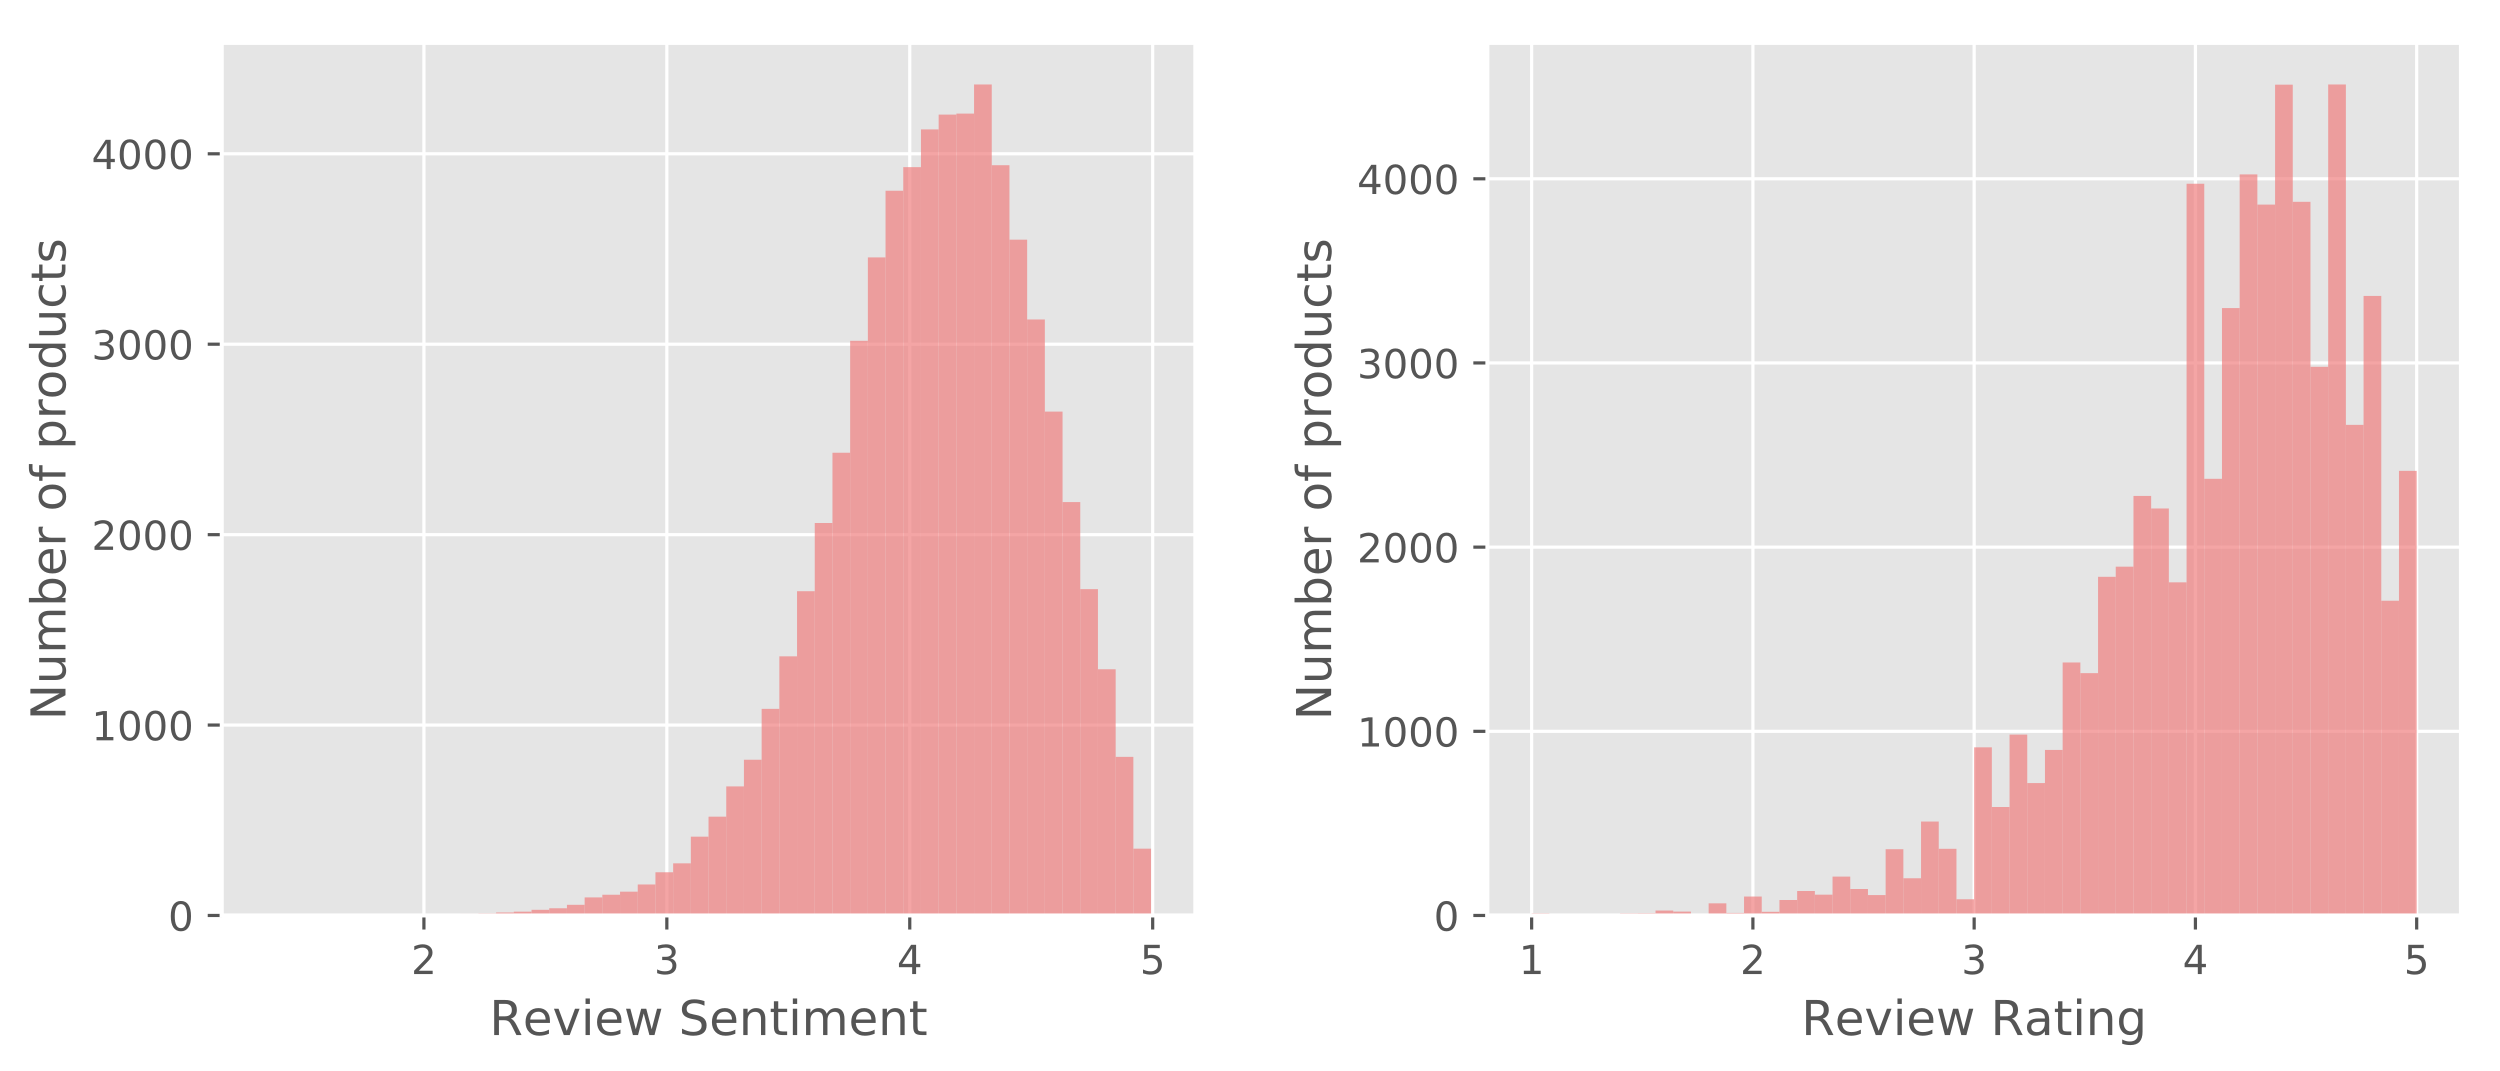 <?xml version="1.0" encoding="utf-8" standalone="no"?>
<!DOCTYPE svg PUBLIC "-//W3C//DTD SVG 1.1//EN"
  "http://www.w3.org/Graphics/SVG/1.1/DTD/svg11.dtd">
<!-- Created with matplotlib (http://matplotlib.org/) -->
<svg height="267pt" version="1.1" viewBox="0 0 623 267" width="623pt" xmlns="http://www.w3.org/2000/svg" xmlns:xlink="http://www.w3.org/1999/xlink">
 <defs>
  <style type="text/css">
*{stroke-linecap:butt;stroke-linejoin:round;}
  </style>
 </defs>
 <g id="figure_1">
  <g id="patch_1">
   <path d="M 0 267.632 
L 623.964 267.632 
L 623.964 0 
L 0 0 
z
" style="fill:#ffffff;"/>
  </g>
  <g id="axes_1">
   <g id="patch_2">
    <path d="M 55.264 228.14 
L 297.872 228.14 
L 297.872 10.7 
L 55.264 10.7 
z
" style="fill:#e5e5e5;"/>
   </g>
   <g id="matplotlib.axis_1">
    <g id="xtick_1">
     <g id="line2d_1">
      <path clip-path="url(#p825e4fc0ee)" d="M 105.64 228.14 
L 105.64 10.7 
" style="fill:none;stroke:#ffffff;stroke-linecap:square;stroke-width:0.8;"/>
     </g>
     <g id="line2d_2">
      <defs>
       <path d="M 0 0 
L 0 3.5 
" id="m55d009c63e" style="stroke:#555555;stroke-width:0.8;"/>
      </defs>
      <g>
       <use style="fill:#555555;stroke:#555555;stroke-width:0.8;" x="105.64" xlink:href="#m55d009c63e" y="228.14"/>
      </g>
     </g>
     <g id="text_1">
      <!-- 2 -->
      <defs>
       <path d="M 19.188 8.297 
L 53.609 8.297 
L 53.609 0 
L 7.328 0 
L 7.328 8.297 
Q 12.938 14.109 22.625 23.891 
Q 32.328 33.688 34.812 36.531 
Q 39.547 41.844 41.422 45.531 
Q 43.312 49.219 43.312 52.781 
Q 43.312 58.594 39.234 62.25 
Q 35.156 65.922 28.609 65.922 
Q 23.969 65.922 18.812 64.312 
Q 13.672 62.703 7.812 59.422 
L 7.812 69.391 
Q 13.766 71.781 18.938 73 
Q 24.125 74.219 28.422 74.219 
Q 39.75 74.219 46.484 68.547 
Q 53.219 62.891 53.219 53.422 
Q 53.219 48.922 51.531 44.891 
Q 49.859 40.875 45.406 35.406 
Q 44.188 33.984 37.641 27.219 
Q 31.109 20.453 19.188 8.297 
z
" id="DejaVuSans-32"/>
      </defs>
      <g style="fill:#555555;" transform="translate(102.458 242.738)scale(0.1 -0.1)">
       <use xlink:href="#DejaVuSans-32"/>
      </g>
     </g>
    </g>
    <g id="xtick_2">
     <g id="line2d_3">
      <path clip-path="url(#p825e4fc0ee)" d="M 166.175 228.14 
L 166.175 10.7 
" style="fill:none;stroke:#ffffff;stroke-linecap:square;stroke-width:0.8;"/>
     </g>
     <g id="line2d_4">
      <g>
       <use style="fill:#555555;stroke:#555555;stroke-width:0.8;" x="166.175" xlink:href="#m55d009c63e" y="228.14"/>
      </g>
     </g>
     <g id="text_2">
      <!-- 3 -->
      <defs>
       <path d="M 40.578 39.312 
Q 47.656 37.797 51.625 33 
Q 55.609 28.219 55.609 21.188 
Q 55.609 10.406 48.188 4.484 
Q 40.766 -1.422 27.094 -1.422 
Q 22.516 -1.422 17.656 -0.516 
Q 12.797 0.391 7.625 2.203 
L 7.625 11.719 
Q 11.719 9.328 16.594 8.109 
Q 21.484 6.891 26.812 6.891 
Q 36.078 6.891 40.938 10.547 
Q 45.797 14.203 45.797 21.188 
Q 45.797 27.641 41.281 31.266 
Q 36.766 34.906 28.719 34.906 
L 20.219 34.906 
L 20.219 43.016 
L 29.109 43.016 
Q 36.375 43.016 40.234 45.922 
Q 44.094 48.828 44.094 54.297 
Q 44.094 59.906 40.109 62.906 
Q 36.141 65.922 28.719 65.922 
Q 24.656 65.922 20.016 65.031 
Q 15.375 64.156 9.812 62.312 
L 9.812 71.094 
Q 15.438 72.656 20.344 73.438 
Q 25.25 74.219 29.594 74.219 
Q 40.828 74.219 47.359 69.109 
Q 53.906 64.016 53.906 55.328 
Q 53.906 49.266 50.438 45.094 
Q 46.969 40.922 40.578 39.312 
z
" id="DejaVuSans-33"/>
      </defs>
      <g style="fill:#555555;" transform="translate(162.994 242.738)scale(0.1 -0.1)">
       <use xlink:href="#DejaVuSans-33"/>
      </g>
     </g>
    </g>
    <g id="xtick_3">
     <g id="line2d_5">
      <path clip-path="url(#p825e4fc0ee)" d="M 226.711 228.14 
L 226.711 10.7 
" style="fill:none;stroke:#ffffff;stroke-linecap:square;stroke-width:0.8;"/>
     </g>
     <g id="line2d_6">
      <g>
       <use style="fill:#555555;stroke:#555555;stroke-width:0.8;" x="226.711" xlink:href="#m55d009c63e" y="228.14"/>
      </g>
     </g>
     <g id="text_3">
      <!-- 4 -->
      <defs>
       <path d="M 37.797 64.312 
L 12.891 25.391 
L 37.797 25.391 
z
M 35.203 72.906 
L 47.609 72.906 
L 47.609 25.391 
L 58.016 25.391 
L 58.016 17.188 
L 47.609 17.188 
L 47.609 0 
L 37.797 0 
L 37.797 17.188 
L 4.891 17.188 
L 4.891 26.703 
z
" id="DejaVuSans-34"/>
      </defs>
      <g style="fill:#555555;" transform="translate(223.53 242.738)scale(0.1 -0.1)">
       <use xlink:href="#DejaVuSans-34"/>
      </g>
     </g>
    </g>
    <g id="xtick_4">
     <g id="line2d_7">
      <path clip-path="url(#p825e4fc0ee)" d="M 287.247 228.14 
L 287.247 10.7 
" style="fill:none;stroke:#ffffff;stroke-linecap:square;stroke-width:0.8;"/>
     </g>
     <g id="line2d_8">
      <g>
       <use style="fill:#555555;stroke:#555555;stroke-width:0.8;" x="287.247" xlink:href="#m55d009c63e" y="228.14"/>
      </g>
     </g>
     <g id="text_4">
      <!-- 5 -->
      <defs>
       <path d="M 10.797 72.906 
L 49.516 72.906 
L 49.516 64.594 
L 19.828 64.594 
L 19.828 46.734 
Q 21.969 47.469 24.109 47.828 
Q 26.266 48.188 28.422 48.188 
Q 40.625 48.188 47.75 41.5 
Q 54.891 34.812 54.891 23.391 
Q 54.891 11.625 47.562 5.094 
Q 40.234 -1.422 26.906 -1.422 
Q 22.312 -1.422 17.547 -0.641 
Q 12.797 0.141 7.719 1.703 
L 7.719 11.625 
Q 12.109 9.234 16.797 8.062 
Q 21.484 6.891 26.703 6.891 
Q 35.156 6.891 40.078 11.328 
Q 45.016 15.766 45.016 23.391 
Q 45.016 31 40.078 35.438 
Q 35.156 39.891 26.703 39.891 
Q 22.75 39.891 18.812 39.016 
Q 14.891 38.141 10.797 36.281 
z
" id="DejaVuSans-35"/>
      </defs>
      <g style="fill:#555555;" transform="translate(284.065 242.738)scale(0.1 -0.1)">
       <use xlink:href="#DejaVuSans-35"/>
      </g>
     </g>
    </g>
    <g id="text_5">
     <!-- Review Sentiment -->
     <defs>
      <path d="M 44.391 34.188 
Q 47.562 33.109 50.562 29.594 
Q 53.562 26.078 56.594 19.922 
L 66.609 0 
L 56 0 
L 46.688 18.703 
Q 43.062 26.031 39.672 28.422 
Q 36.281 30.812 30.422 30.812 
L 19.672 30.812 
L 19.672 0 
L 9.812 0 
L 9.812 72.906 
L 32.078 72.906 
Q 44.578 72.906 50.734 67.672 
Q 56.891 62.453 56.891 51.906 
Q 56.891 45.016 53.688 40.469 
Q 50.484 35.938 44.391 34.188 
z
M 19.672 64.797 
L 19.672 38.922 
L 32.078 38.922 
Q 39.203 38.922 42.844 42.219 
Q 46.484 45.516 46.484 51.906 
Q 46.484 58.297 42.844 61.547 
Q 39.203 64.797 32.078 64.797 
z
" id="DejaVuSans-52"/>
      <path d="M 56.203 29.594 
L 56.203 25.203 
L 14.891 25.203 
Q 15.484 15.922 20.484 11.062 
Q 25.484 6.203 34.422 6.203 
Q 39.594 6.203 44.453 7.469 
Q 49.312 8.734 54.109 11.281 
L 54.109 2.781 
Q 49.266 0.734 44.188 -0.344 
Q 39.109 -1.422 33.891 -1.422 
Q 20.797 -1.422 13.156 6.188 
Q 5.516 13.812 5.516 26.812 
Q 5.516 40.234 12.766 48.109 
Q 20.016 56 32.328 56 
Q 43.359 56 49.781 48.891 
Q 56.203 41.797 56.203 29.594 
z
M 47.219 32.234 
Q 47.125 39.594 43.094 43.984 
Q 39.062 48.391 32.422 48.391 
Q 24.906 48.391 20.391 44.141 
Q 15.875 39.891 15.188 32.172 
z
" id="DejaVuSans-65"/>
      <path d="M 2.984 54.688 
L 12.5 54.688 
L 29.594 8.797 
L 46.688 54.688 
L 56.203 54.688 
L 35.688 0 
L 23.484 0 
z
" id="DejaVuSans-76"/>
      <path d="M 9.422 54.688 
L 18.406 54.688 
L 18.406 0 
L 9.422 0 
z
M 9.422 75.984 
L 18.406 75.984 
L 18.406 64.594 
L 9.422 64.594 
z
" id="DejaVuSans-69"/>
      <path d="M 4.203 54.688 
L 13.188 54.688 
L 24.422 12.016 
L 35.594 54.688 
L 46.188 54.688 
L 57.422 12.016 
L 68.609 54.688 
L 77.594 54.688 
L 63.281 0 
L 52.688 0 
L 40.922 44.828 
L 29.109 0 
L 18.5 0 
z
" id="DejaVuSans-77"/>
      <path id="DejaVuSans-20"/>
      <path d="M 53.516 70.516 
L 53.516 60.891 
Q 47.906 63.578 42.922 64.891 
Q 37.938 66.219 33.297 66.219 
Q 25.25 66.219 20.875 63.094 
Q 16.5 59.969 16.5 54.203 
Q 16.5 49.359 19.406 46.891 
Q 22.312 44.438 30.422 42.922 
L 36.375 41.703 
Q 47.406 39.594 52.656 34.297 
Q 57.906 29 57.906 20.125 
Q 57.906 9.516 50.797 4.047 
Q 43.703 -1.422 29.984 -1.422 
Q 24.812 -1.422 18.969 -0.25 
Q 13.141 0.922 6.891 3.219 
L 6.891 13.375 
Q 12.891 10.016 18.656 8.297 
Q 24.422 6.594 29.984 6.594 
Q 38.422 6.594 43.016 9.906 
Q 47.609 13.234 47.609 19.391 
Q 47.609 24.75 44.312 27.781 
Q 41.016 30.812 33.5 32.328 
L 27.484 33.5 
Q 16.453 35.688 11.516 40.375 
Q 6.594 45.062 6.594 53.422 
Q 6.594 63.094 13.406 68.656 
Q 20.219 74.219 32.172 74.219 
Q 37.312 74.219 42.625 73.281 
Q 47.953 72.359 53.516 70.516 
z
" id="DejaVuSans-53"/>
      <path d="M 54.891 33.016 
L 54.891 0 
L 45.906 0 
L 45.906 32.719 
Q 45.906 40.484 42.875 44.328 
Q 39.844 48.188 33.797 48.188 
Q 26.516 48.188 22.312 43.547 
Q 18.109 38.922 18.109 30.906 
L 18.109 0 
L 9.078 0 
L 9.078 54.688 
L 18.109 54.688 
L 18.109 46.188 
Q 21.344 51.125 25.703 53.562 
Q 30.078 56 35.797 56 
Q 45.219 56 50.047 50.172 
Q 54.891 44.344 54.891 33.016 
z
" id="DejaVuSans-6e"/>
      <path d="M 18.312 70.219 
L 18.312 54.688 
L 36.812 54.688 
L 36.812 47.703 
L 18.312 47.703 
L 18.312 18.016 
Q 18.312 11.328 20.141 9.422 
Q 21.969 7.516 27.594 7.516 
L 36.812 7.516 
L 36.812 0 
L 27.594 0 
Q 17.188 0 13.234 3.875 
Q 9.281 7.766 9.281 18.016 
L 9.281 47.703 
L 2.688 47.703 
L 2.688 54.688 
L 9.281 54.688 
L 9.281 70.219 
z
" id="DejaVuSans-74"/>
      <path d="M 52 44.188 
Q 55.375 50.25 60.062 53.125 
Q 64.75 56 71.094 56 
Q 79.641 56 84.281 50.016 
Q 88.922 44.047 88.922 33.016 
L 88.922 0 
L 79.891 0 
L 79.891 32.719 
Q 79.891 40.578 77.094 44.375 
Q 74.312 48.188 68.609 48.188 
Q 61.625 48.188 57.562 43.547 
Q 53.516 38.922 53.516 30.906 
L 53.516 0 
L 44.484 0 
L 44.484 32.719 
Q 44.484 40.625 41.703 44.406 
Q 38.922 48.188 33.109 48.188 
Q 26.219 48.188 22.156 43.531 
Q 18.109 38.875 18.109 30.906 
L 18.109 0 
L 9.078 0 
L 9.078 54.688 
L 18.109 54.688 
L 18.109 46.188 
Q 21.188 51.219 25.484 53.609 
Q 29.781 56 35.688 56 
Q 41.656 56 45.828 52.969 
Q 50 49.953 52 44.188 
z
" id="DejaVuSans-6d"/>
     </defs>
     <g style="fill:#555555;" transform="translate(121.974 257.936)scale(0.12 -0.12)">
      <use xlink:href="#DejaVuSans-52"/>
      <use x="69.42" xlink:href="#DejaVuSans-65"/>
      <use x="130.943" xlink:href="#DejaVuSans-76"/>
      <use x="190.123" xlink:href="#DejaVuSans-69"/>
      <use x="217.906" xlink:href="#DejaVuSans-65"/>
      <use x="279.43" xlink:href="#DejaVuSans-77"/>
      <use x="361.217" xlink:href="#DejaVuSans-20"/>
      <use x="393.004" xlink:href="#DejaVuSans-53"/>
      <use x="456.48" xlink:href="#DejaVuSans-65"/>
      <use x="518.004" xlink:href="#DejaVuSans-6e"/>
      <use x="581.383" xlink:href="#DejaVuSans-74"/>
      <use x="620.592" xlink:href="#DejaVuSans-69"/>
      <use x="648.375" xlink:href="#DejaVuSans-6d"/>
      <use x="745.787" xlink:href="#DejaVuSans-65"/>
      <use x="807.311" xlink:href="#DejaVuSans-6e"/>
      <use x="870.689" xlink:href="#DejaVuSans-74"/>
     </g>
    </g>
   </g>
   <g id="matplotlib.axis_2">
    <g id="ytick_1">
     <g id="line2d_9">
      <path clip-path="url(#p825e4fc0ee)" d="M 55.264 228.14 
L 297.872 228.14 
" style="fill:none;stroke:#ffffff;stroke-linecap:square;stroke-width:0.8;"/>
     </g>
     <g id="line2d_10">
      <defs>
       <path d="M 0 0 
L -3.5 0 
" id="mc80911b4f9" style="stroke:#555555;stroke-width:0.8;"/>
      </defs>
      <g>
       <use style="fill:#555555;stroke:#555555;stroke-width:0.8;" x="55.264" xlink:href="#mc80911b4f9" y="228.14"/>
      </g>
     </g>
     <g id="text_6">
      <!-- 0 -->
      <defs>
       <path d="M 31.781 66.406 
Q 24.172 66.406 20.328 58.906 
Q 16.5 51.422 16.5 36.375 
Q 16.5 21.391 20.328 13.891 
Q 24.172 6.391 31.781 6.391 
Q 39.453 6.391 43.281 13.891 
Q 47.125 21.391 47.125 36.375 
Q 47.125 51.422 43.281 58.906 
Q 39.453 66.406 31.781 66.406 
z
M 31.781 74.219 
Q 44.047 74.219 50.516 64.516 
Q 56.984 54.828 56.984 36.375 
Q 56.984 17.969 50.516 8.266 
Q 44.047 -1.422 31.781 -1.422 
Q 19.531 -1.422 13.062 8.266 
Q 6.594 17.969 6.594 36.375 
Q 6.594 54.828 13.062 64.516 
Q 19.531 74.219 31.781 74.219 
z
" id="DejaVuSans-30"/>
      </defs>
      <g style="fill:#555555;" transform="translate(41.901 231.939)scale(0.1 -0.1)">
       <use xlink:href="#DejaVuSans-30"/>
      </g>
     </g>
    </g>
    <g id="ytick_2">
     <g id="line2d_11">
      <path clip-path="url(#p825e4fc0ee)" d="M 55.264 180.687 
L 297.872 180.687 
" style="fill:none;stroke:#ffffff;stroke-linecap:square;stroke-width:0.8;"/>
     </g>
     <g id="line2d_12">
      <g>
       <use style="fill:#555555;stroke:#555555;stroke-width:0.8;" x="55.264" xlink:href="#mc80911b4f9" y="180.687"/>
      </g>
     </g>
     <g id="text_7">
      <!-- 1000 -->
      <defs>
       <path d="M 12.406 8.297 
L 28.516 8.297 
L 28.516 63.922 
L 10.984 60.406 
L 10.984 69.391 
L 28.422 72.906 
L 38.281 72.906 
L 38.281 8.297 
L 54.391 8.297 
L 54.391 0 
L 12.406 0 
z
" id="DejaVuSans-31"/>
      </defs>
      <g style="fill:#555555;" transform="translate(22.814 184.486)scale(0.1 -0.1)">
       <use xlink:href="#DejaVuSans-31"/>
       <use x="63.623" xlink:href="#DejaVuSans-30"/>
       <use x="127.246" xlink:href="#DejaVuSans-30"/>
       <use x="190.869" xlink:href="#DejaVuSans-30"/>
      </g>
     </g>
    </g>
    <g id="ytick_3">
     <g id="line2d_13">
      <path clip-path="url(#p825e4fc0ee)" d="M 55.264 133.234 
L 297.872 133.234 
" style="fill:none;stroke:#ffffff;stroke-linecap:square;stroke-width:0.8;"/>
     </g>
     <g id="line2d_14">
      <g>
       <use style="fill:#555555;stroke:#555555;stroke-width:0.8;" x="55.264" xlink:href="#mc80911b4f9" y="133.234"/>
      </g>
     </g>
     <g id="text_8">
      <!-- 2000 -->
      <g style="fill:#555555;" transform="translate(22.814 137.033)scale(0.1 -0.1)">
       <use xlink:href="#DejaVuSans-32"/>
       <use x="63.623" xlink:href="#DejaVuSans-30"/>
       <use x="127.246" xlink:href="#DejaVuSans-30"/>
       <use x="190.869" xlink:href="#DejaVuSans-30"/>
      </g>
     </g>
    </g>
    <g id="ytick_4">
     <g id="line2d_15">
      <path clip-path="url(#p825e4fc0ee)" d="M 55.264 85.78 
L 297.872 85.78 
" style="fill:none;stroke:#ffffff;stroke-linecap:square;stroke-width:0.8;"/>
     </g>
     <g id="line2d_16">
      <g>
       <use style="fill:#555555;stroke:#555555;stroke-width:0.8;" x="55.264" xlink:href="#mc80911b4f9" y="85.78"/>
      </g>
     </g>
     <g id="text_9">
      <!-- 3000 -->
      <g style="fill:#555555;" transform="translate(22.814 89.58)scale(0.1 -0.1)">
       <use xlink:href="#DejaVuSans-33"/>
       <use x="63.623" xlink:href="#DejaVuSans-30"/>
       <use x="127.246" xlink:href="#DejaVuSans-30"/>
       <use x="190.869" xlink:href="#DejaVuSans-30"/>
      </g>
     </g>
    </g>
    <g id="ytick_5">
     <g id="line2d_17">
      <path clip-path="url(#p825e4fc0ee)" d="M 55.264 38.327 
L 297.872 38.327 
" style="fill:none;stroke:#ffffff;stroke-linecap:square;stroke-width:0.8;"/>
     </g>
     <g id="line2d_18">
      <g>
       <use style="fill:#555555;stroke:#555555;stroke-width:0.8;" x="55.264" xlink:href="#mc80911b4f9" y="38.327"/>
      </g>
     </g>
     <g id="text_10">
      <!-- 4000 -->
      <g style="fill:#555555;" transform="translate(22.814 42.126)scale(0.1 -0.1)">
       <use xlink:href="#DejaVuSans-34"/>
       <use x="63.623" xlink:href="#DejaVuSans-30"/>
       <use x="127.246" xlink:href="#DejaVuSans-30"/>
       <use x="190.869" xlink:href="#DejaVuSans-30"/>
      </g>
     </g>
    </g>
    <g id="text_11">
     <!-- Number of products -->
     <defs>
      <path d="M 9.812 72.906 
L 23.094 72.906 
L 55.422 11.922 
L 55.422 72.906 
L 64.984 72.906 
L 64.984 0 
L 51.703 0 
L 19.391 60.984 
L 19.391 0 
L 9.812 0 
z
" id="DejaVuSans-4e"/>
      <path d="M 8.5 21.578 
L 8.5 54.688 
L 17.484 54.688 
L 17.484 21.922 
Q 17.484 14.156 20.5 10.266 
Q 23.531 6.391 29.594 6.391 
Q 36.859 6.391 41.078 11.031 
Q 45.312 15.672 45.312 23.688 
L 45.312 54.688 
L 54.297 54.688 
L 54.297 0 
L 45.312 0 
L 45.312 8.406 
Q 42.047 3.422 37.719 1 
Q 33.406 -1.422 27.688 -1.422 
Q 18.266 -1.422 13.375 4.438 
Q 8.5 10.297 8.5 21.578 
z
M 31.109 56 
z
" id="DejaVuSans-75"/>
      <path d="M 48.688 27.297 
Q 48.688 37.203 44.609 42.844 
Q 40.531 48.484 33.406 48.484 
Q 26.266 48.484 22.188 42.844 
Q 18.109 37.203 18.109 27.297 
Q 18.109 17.391 22.188 11.75 
Q 26.266 6.109 33.406 6.109 
Q 40.531 6.109 44.609 11.75 
Q 48.688 17.391 48.688 27.297 
z
M 18.109 46.391 
Q 20.953 51.266 25.266 53.625 
Q 29.594 56 35.594 56 
Q 45.562 56 51.781 48.094 
Q 58.016 40.188 58.016 27.297 
Q 58.016 14.406 51.781 6.484 
Q 45.562 -1.422 35.594 -1.422 
Q 29.594 -1.422 25.266 0.953 
Q 20.953 3.328 18.109 8.203 
L 18.109 0 
L 9.078 0 
L 9.078 75.984 
L 18.109 75.984 
z
" id="DejaVuSans-62"/>
      <path d="M 41.109 46.297 
Q 39.594 47.172 37.812 47.578 
Q 36.031 48 33.891 48 
Q 26.266 48 22.188 43.047 
Q 18.109 38.094 18.109 28.812 
L 18.109 0 
L 9.078 0 
L 9.078 54.688 
L 18.109 54.688 
L 18.109 46.188 
Q 20.953 51.172 25.484 53.578 
Q 30.031 56 36.531 56 
Q 37.453 56 38.578 55.875 
Q 39.703 55.766 41.062 55.516 
z
" id="DejaVuSans-72"/>
      <path d="M 30.609 48.391 
Q 23.391 48.391 19.188 42.75 
Q 14.984 37.109 14.984 27.297 
Q 14.984 17.484 19.156 11.844 
Q 23.344 6.203 30.609 6.203 
Q 37.797 6.203 41.984 11.859 
Q 46.188 17.531 46.188 27.297 
Q 46.188 37.016 41.984 42.703 
Q 37.797 48.391 30.609 48.391 
z
M 30.609 56 
Q 42.328 56 49.016 48.375 
Q 55.719 40.766 55.719 27.297 
Q 55.719 13.875 49.016 6.219 
Q 42.328 -1.422 30.609 -1.422 
Q 18.844 -1.422 12.172 6.219 
Q 5.516 13.875 5.516 27.297 
Q 5.516 40.766 12.172 48.375 
Q 18.844 56 30.609 56 
z
" id="DejaVuSans-6f"/>
      <path d="M 37.109 75.984 
L 37.109 68.5 
L 28.516 68.5 
Q 23.688 68.5 21.797 66.547 
Q 19.922 64.594 19.922 59.516 
L 19.922 54.688 
L 34.719 54.688 
L 34.719 47.703 
L 19.922 47.703 
L 19.922 0 
L 10.891 0 
L 10.891 47.703 
L 2.297 47.703 
L 2.297 54.688 
L 10.891 54.688 
L 10.891 58.5 
Q 10.891 67.625 15.141 71.797 
Q 19.391 75.984 28.609 75.984 
z
" id="DejaVuSans-66"/>
      <path d="M 18.109 8.203 
L 18.109 -20.797 
L 9.078 -20.797 
L 9.078 54.688 
L 18.109 54.688 
L 18.109 46.391 
Q 20.953 51.266 25.266 53.625 
Q 29.594 56 35.594 56 
Q 45.562 56 51.781 48.094 
Q 58.016 40.188 58.016 27.297 
Q 58.016 14.406 51.781 6.484 
Q 45.562 -1.422 35.594 -1.422 
Q 29.594 -1.422 25.266 0.953 
Q 20.953 3.328 18.109 8.203 
z
M 48.688 27.297 
Q 48.688 37.203 44.609 42.844 
Q 40.531 48.484 33.406 48.484 
Q 26.266 48.484 22.188 42.844 
Q 18.109 37.203 18.109 27.297 
Q 18.109 17.391 22.188 11.75 
Q 26.266 6.109 33.406 6.109 
Q 40.531 6.109 44.609 11.75 
Q 48.688 17.391 48.688 27.297 
z
" id="DejaVuSans-70"/>
      <path d="M 45.406 46.391 
L 45.406 75.984 
L 54.391 75.984 
L 54.391 0 
L 45.406 0 
L 45.406 8.203 
Q 42.578 3.328 38.25 0.953 
Q 33.938 -1.422 27.875 -1.422 
Q 17.969 -1.422 11.734 6.484 
Q 5.516 14.406 5.516 27.297 
Q 5.516 40.188 11.734 48.094 
Q 17.969 56 27.875 56 
Q 33.938 56 38.25 53.625 
Q 42.578 51.266 45.406 46.391 
z
M 14.797 27.297 
Q 14.797 17.391 18.875 11.75 
Q 22.953 6.109 30.078 6.109 
Q 37.203 6.109 41.297 11.75 
Q 45.406 17.391 45.406 27.297 
Q 45.406 37.203 41.297 42.844 
Q 37.203 48.484 30.078 48.484 
Q 22.953 48.484 18.875 42.844 
Q 14.797 37.203 14.797 27.297 
z
" id="DejaVuSans-64"/>
      <path d="M 48.781 52.594 
L 48.781 44.188 
Q 44.969 46.297 41.141 47.344 
Q 37.312 48.391 33.406 48.391 
Q 24.656 48.391 19.812 42.844 
Q 14.984 37.312 14.984 27.297 
Q 14.984 17.281 19.812 11.734 
Q 24.656 6.203 33.406 6.203 
Q 37.312 6.203 41.141 7.25 
Q 44.969 8.297 48.781 10.406 
L 48.781 2.094 
Q 45.016 0.344 40.984 -0.531 
Q 36.969 -1.422 32.422 -1.422 
Q 20.062 -1.422 12.781 6.344 
Q 5.516 14.109 5.516 27.297 
Q 5.516 40.672 12.859 48.328 
Q 20.219 56 33.016 56 
Q 37.156 56 41.109 55.141 
Q 45.062 54.297 48.781 52.594 
z
" id="DejaVuSans-63"/>
      <path d="M 44.281 53.078 
L 44.281 44.578 
Q 40.484 46.531 36.375 47.5 
Q 32.281 48.484 27.875 48.484 
Q 21.188 48.484 17.844 46.438 
Q 14.5 44.391 14.5 40.281 
Q 14.5 37.156 16.891 35.375 
Q 19.281 33.594 26.516 31.984 
L 29.594 31.297 
Q 39.156 29.25 43.188 25.516 
Q 47.219 21.781 47.219 15.094 
Q 47.219 7.469 41.188 3.016 
Q 35.156 -1.422 24.609 -1.422 
Q 20.219 -1.422 15.453 -0.562 
Q 10.688 0.297 5.422 2 
L 5.422 11.281 
Q 10.406 8.688 15.234 7.391 
Q 20.062 6.109 24.812 6.109 
Q 31.156 6.109 34.562 8.281 
Q 37.984 10.453 37.984 14.406 
Q 37.984 18.062 35.516 20.016 
Q 33.062 21.969 24.703 23.781 
L 21.578 24.516 
Q 13.234 26.266 9.516 29.906 
Q 5.812 33.547 5.812 39.891 
Q 5.812 47.609 11.281 51.797 
Q 16.75 56 26.812 56 
Q 31.781 56 36.172 55.266 
Q 40.578 54.547 44.281 53.078 
z
" id="DejaVuSans-73"/>
     </defs>
     <g style="fill:#555555;" transform="translate(16.318 179.454)rotate(-90)scale(0.12 -0.12)">
      <use xlink:href="#DejaVuSans-4e"/>
      <use x="74.805" xlink:href="#DejaVuSans-75"/>
      <use x="138.184" xlink:href="#DejaVuSans-6d"/>
      <use x="235.596" xlink:href="#DejaVuSans-62"/>
      <use x="299.072" xlink:href="#DejaVuSans-65"/>
      <use x="360.596" xlink:href="#DejaVuSans-72"/>
      <use x="401.709" xlink:href="#DejaVuSans-20"/>
      <use x="433.496" xlink:href="#DejaVuSans-6f"/>
      <use x="494.678" xlink:href="#DejaVuSans-66"/>
      <use x="529.883" xlink:href="#DejaVuSans-20"/>
      <use x="561.67" xlink:href="#DejaVuSans-70"/>
      <use x="625.146" xlink:href="#DejaVuSans-72"/>
      <use x="666.229" xlink:href="#DejaVuSans-6f"/>
      <use x="727.41" xlink:href="#DejaVuSans-64"/>
      <use x="790.887" xlink:href="#DejaVuSans-75"/>
      <use x="854.266" xlink:href="#DejaVuSans-63"/>
      <use x="909.246" xlink:href="#DejaVuSans-74"/>
      <use x="948.455" xlink:href="#DejaVuSans-73"/>
     </g>
    </g>
   </g>
   <g id="patch_3">
    <path clip-path="url(#p825e4fc0ee)" d="M 66.291 228.14 
L 70.702 228.14 
L 70.702 228.093 
L 66.291 228.093 
z
" style="fill:#f08080;opacity:0.7;"/>
   </g>
   <g id="patch_4">
    <path clip-path="url(#p825e4fc0ee)" d="M 70.702 228.14 
L 75.114 228.14 
L 75.114 228.14 
L 70.702 228.14 
z
" style="fill:#f08080;opacity:0.7;"/>
   </g>
   <g id="patch_5">
    <path clip-path="url(#p825e4fc0ee)" d="M 75.114 228.14 
L 79.525 228.14 
L 79.525 228.093 
L 75.114 228.093 
z
" style="fill:#f08080;opacity:0.7;"/>
   </g>
   <g id="patch_6">
    <path clip-path="url(#p825e4fc0ee)" d="M 79.525 228.14 
L 83.936 228.14 
L 83.936 228.14 
L 79.525 228.14 
z
" style="fill:#f08080;opacity:0.7;"/>
   </g>
   <g id="patch_7">
    <path clip-path="url(#p825e4fc0ee)" d="M 83.936 228.14 
L 88.347 228.14 
L 88.347 228.14 
L 83.936 228.14 
z
" style="fill:#f08080;opacity:0.7;"/>
   </g>
   <g id="patch_8">
    <path clip-path="url(#p825e4fc0ee)" d="M 88.347 228.14 
L 92.758 228.14 
L 92.758 228.14 
L 88.347 228.14 
z
" style="fill:#f08080;opacity:0.7;"/>
   </g>
   <g id="patch_9">
    <path clip-path="url(#p825e4fc0ee)" d="M 92.758 228.14 
L 97.169 228.14 
L 97.169 228.14 
L 92.758 228.14 
z
" style="fill:#f08080;opacity:0.7;"/>
   </g>
   <g id="patch_10">
    <path clip-path="url(#p825e4fc0ee)" d="M 97.169 228.14 
L 101.58 228.14 
L 101.58 228.093 
L 97.169 228.093 
z
" style="fill:#f08080;opacity:0.7;"/>
   </g>
   <g id="patch_11">
    <path clip-path="url(#p825e4fc0ee)" d="M 101.58 228.14 
L 105.991 228.14 
L 105.991 227.903 
L 101.58 227.903 
z
" style="fill:#f08080;opacity:0.7;"/>
   </g>
   <g id="patch_12">
    <path clip-path="url(#p825e4fc0ee)" d="M 105.991 228.14 
L 110.402 228.14 
L 110.402 227.95 
L 105.991 227.95 
z
" style="fill:#f08080;opacity:0.7;"/>
   </g>
   <g id="patch_13">
    <path clip-path="url(#p825e4fc0ee)" d="M 110.402 228.14 
L 114.813 228.14 
L 114.813 227.998 
L 110.402 227.998 
z
" style="fill:#f08080;opacity:0.7;"/>
   </g>
   <g id="patch_14">
    <path clip-path="url(#p825e4fc0ee)" d="M 114.813 228.14 
L 119.224 228.14 
L 119.224 227.76 
L 114.813 227.76 
z
" style="fill:#f08080;opacity:0.7;"/>
   </g>
   <g id="patch_15">
    <path clip-path="url(#p825e4fc0ee)" d="M 119.224 228.14 
L 123.635 228.14 
L 123.635 227.665 
L 119.224 227.665 
z
" style="fill:#f08080;opacity:0.7;"/>
   </g>
   <g id="patch_16">
    <path clip-path="url(#p825e4fc0ee)" d="M 123.635 228.14 
L 128.046 228.14 
L 128.046 227.381 
L 123.635 227.381 
z
" style="fill:#f08080;opacity:0.7;"/>
   </g>
   <g id="patch_17">
    <path clip-path="url(#p825e4fc0ee)" d="M 128.046 228.14 
L 132.457 228.14 
L 132.457 227.191 
L 128.046 227.191 
z
" style="fill:#f08080;opacity:0.7;"/>
   </g>
   <g id="patch_18">
    <path clip-path="url(#p825e4fc0ee)" d="M 132.457 228.14 
L 136.868 228.14 
L 136.868 226.716 
L 132.457 226.716 
z
" style="fill:#f08080;opacity:0.7;"/>
   </g>
   <g id="patch_19">
    <path clip-path="url(#p825e4fc0ee)" d="M 136.868 228.14 
L 141.28 228.14 
L 141.28 226.337 
L 136.868 226.337 
z
" style="fill:#f08080;opacity:0.7;"/>
   </g>
   <g id="patch_20">
    <path clip-path="url(#p825e4fc0ee)" d="M 141.28 228.14 
L 145.691 228.14 
L 145.691 225.483 
L 141.28 225.483 
z
" style="fill:#f08080;opacity:0.7;"/>
   </g>
   <g id="patch_21">
    <path clip-path="url(#p825e4fc0ee)" d="M 145.691 228.14 
L 150.102 228.14 
L 150.102 223.632 
L 145.691 223.632 
z
" style="fill:#f08080;opacity:0.7;"/>
   </g>
   <g id="patch_22">
    <path clip-path="url(#p825e4fc0ee)" d="M 150.102 228.14 
L 154.513 228.14 
L 154.513 222.968 
L 150.102 222.968 
z
" style="fill:#f08080;opacity:0.7;"/>
   </g>
   <g id="patch_23">
    <path clip-path="url(#p825e4fc0ee)" d="M 154.513 228.14 
L 158.924 228.14 
L 158.924 222.208 
L 154.513 222.208 
z
" style="fill:#f08080;opacity:0.7;"/>
   </g>
   <g id="patch_24">
    <path clip-path="url(#p825e4fc0ee)" d="M 158.924 228.14 
L 163.335 228.14 
L 163.335 220.405 
L 158.924 220.405 
z
" style="fill:#f08080;opacity:0.7;"/>
   </g>
   <g id="patch_25">
    <path clip-path="url(#p825e4fc0ee)" d="M 163.335 228.14 
L 167.746 228.14 
L 167.746 217.368 
L 163.335 217.368 
z
" style="fill:#f08080;opacity:0.7;"/>
   </g>
   <g id="patch_26">
    <path clip-path="url(#p825e4fc0ee)" d="M 167.746 228.14 
L 172.157 228.14 
L 172.157 215.138 
L 167.746 215.138 
z
" style="fill:#f08080;opacity:0.7;"/>
   </g>
   <g id="patch_27">
    <path clip-path="url(#p825e4fc0ee)" d="M 172.157 228.14 
L 176.568 228.14 
L 176.568 208.494 
L 172.157 208.494 
z
" style="fill:#f08080;opacity:0.7;"/>
   </g>
   <g id="patch_28">
    <path clip-path="url(#p825e4fc0ee)" d="M 176.568 228.14 
L 180.979 228.14 
L 180.979 203.512 
L 176.568 203.512 
z
" style="fill:#f08080;opacity:0.7;"/>
   </g>
   <g id="patch_29">
    <path clip-path="url(#p825e4fc0ee)" d="M 180.979 228.14 
L 185.39 228.14 
L 185.39 195.967 
L 180.979 195.967 
z
" style="fill:#f08080;opacity:0.7;"/>
   </g>
   <g id="patch_30">
    <path clip-path="url(#p825e4fc0ee)" d="M 185.39 228.14 
L 189.801 228.14 
L 189.801 189.323 
L 185.39 189.323 
z
" style="fill:#f08080;opacity:0.7;"/>
   </g>
   <g id="patch_31">
    <path clip-path="url(#p825e4fc0ee)" d="M 189.801 228.14 
L 194.212 228.14 
L 194.212 176.653 
L 189.801 176.653 
z
" style="fill:#f08080;opacity:0.7;"/>
   </g>
   <g id="patch_32">
    <path clip-path="url(#p825e4fc0ee)" d="M 194.212 228.14 
L 198.623 228.14 
L 198.623 163.556 
L 194.212 163.556 
z
" style="fill:#f08080;opacity:0.7;"/>
   </g>
   <g id="patch_33">
    <path clip-path="url(#p825e4fc0ee)" d="M 198.623 228.14 
L 203.035 228.14 
L 203.035 147.327 
L 198.623 147.327 
z
" style="fill:#f08080;opacity:0.7;"/>
   </g>
   <g id="patch_34">
    <path clip-path="url(#p825e4fc0ee)" d="M 203.035 228.14 
L 207.446 228.14 
L 207.446 130.339 
L 203.035 130.339 
z
" style="fill:#f08080;opacity:0.7;"/>
   </g>
   <g id="patch_35">
    <path clip-path="url(#p825e4fc0ee)" d="M 207.446 228.14 
L 211.857 228.14 
L 211.857 112.829 
L 207.446 112.829 
z
" style="fill:#f08080;opacity:0.7;"/>
   </g>
   <g id="patch_36">
    <path clip-path="url(#p825e4fc0ee)" d="M 211.857 228.14 
L 216.268 228.14 
L 216.268 84.926 
L 211.857 84.926 
z
" style="fill:#f08080;opacity:0.7;"/>
   </g>
   <g id="patch_37">
    <path clip-path="url(#p825e4fc0ee)" d="M 216.268 228.14 
L 220.679 228.14 
L 220.679 64.142 
L 216.268 64.142 
z
" style="fill:#f08080;opacity:0.7;"/>
   </g>
   <g id="patch_38">
    <path clip-path="url(#p825e4fc0ee)" d="M 220.679 228.14 
L 225.09 228.14 
L 225.09 47.533 
L 220.679 47.533 
z
" style="fill:#f08080;opacity:0.7;"/>
   </g>
   <g id="patch_39">
    <path clip-path="url(#p825e4fc0ee)" d="M 225.09 228.14 
L 229.501 228.14 
L 229.501 41.649 
L 225.09 41.649 
z
" style="fill:#f08080;opacity:0.7;"/>
   </g>
   <g id="patch_40">
    <path clip-path="url(#p825e4fc0ee)" d="M 229.501 228.14 
L 233.912 228.14 
L 233.912 32.253 
L 229.501 32.253 
z
" style="fill:#f08080;opacity:0.7;"/>
   </g>
   <g id="patch_41">
    <path clip-path="url(#p825e4fc0ee)" d="M 233.912 228.14 
L 238.323 228.14 
L 238.323 28.552 
L 233.912 28.552 
z
" style="fill:#f08080;opacity:0.7;"/>
   </g>
   <g id="patch_42">
    <path clip-path="url(#p825e4fc0ee)" d="M 238.323 228.14 
L 242.734 228.14 
L 242.734 28.315 
L 238.323 28.315 
z
" style="fill:#f08080;opacity:0.7;"/>
   </g>
   <g id="patch_43">
    <path clip-path="url(#p825e4fc0ee)" d="M 242.734 228.14 
L 247.145 228.14 
L 247.145 21.054 
L 242.734 21.054 
z
" style="fill:#f08080;opacity:0.7;"/>
   </g>
   <g id="patch_44">
    <path clip-path="url(#p825e4fc0ee)" d="M 247.145 228.14 
L 251.556 228.14 
L 251.556 41.174 
L 247.145 41.174 
z
" style="fill:#f08080;opacity:0.7;"/>
   </g>
   <g id="patch_45">
    <path clip-path="url(#p825e4fc0ee)" d="M 251.556 228.14 
L 255.967 228.14 
L 255.967 59.729 
L 251.556 59.729 
z
" style="fill:#f08080;opacity:0.7;"/>
   </g>
   <g id="patch_46">
    <path clip-path="url(#p825e4fc0ee)" d="M 255.967 228.14 
L 260.378 228.14 
L 260.378 79.612 
L 255.967 79.612 
z
" style="fill:#f08080;opacity:0.7;"/>
   </g>
   <g id="patch_47">
    <path clip-path="url(#p825e4fc0ee)" d="M 260.378 228.14 
L 264.789 228.14 
L 264.789 102.579 
L 260.378 102.579 
z
" style="fill:#f08080;opacity:0.7;"/>
   </g>
   <g id="patch_48">
    <path clip-path="url(#p825e4fc0ee)" d="M 264.789 228.14 
L 269.201 228.14 
L 269.201 125.119 
L 264.789 125.119 
z
" style="fill:#f08080;opacity:0.7;"/>
   </g>
   <g id="patch_49">
    <path clip-path="url(#p825e4fc0ee)" d="M 269.201 228.14 
L 273.612 228.14 
L 273.612 146.805 
L 269.201 146.805 
z
" style="fill:#f08080;opacity:0.7;"/>
   </g>
   <g id="patch_50">
    <path clip-path="url(#p825e4fc0ee)" d="M 273.612 228.14 
L 278.023 228.14 
L 278.023 166.783 
L 273.612 166.783 
z
" style="fill:#f08080;opacity:0.7;"/>
   </g>
   <g id="patch_51">
    <path clip-path="url(#p825e4fc0ee)" d="M 278.023 228.14 
L 282.434 228.14 
L 282.434 188.611 
L 278.023 188.611 
z
" style="fill:#f08080;opacity:0.7;"/>
   </g>
   <g id="patch_52">
    <path clip-path="url(#p825e4fc0ee)" d="M 282.434 228.14 
L 286.845 228.14 
L 286.845 211.484 
L 282.434 211.484 
z
" style="fill:#f08080;opacity:0.7;"/>
   </g>
   <g id="patch_53">
    <path d="M 55.264 228.14 
L 55.264 10.7 
" style="fill:none;stroke:#ffffff;stroke-linecap:square;stroke-linejoin:miter;"/>
   </g>
   <g id="patch_54">
    <path d="M 297.872 228.14 
L 297.872 10.7 
" style="fill:none;stroke:#ffffff;stroke-linecap:square;stroke-linejoin:miter;"/>
   </g>
   <g id="patch_55">
    <path d="M 55.264 228.14 
L 297.872 228.14 
" style="fill:none;stroke:#ffffff;stroke-linecap:square;stroke-linejoin:miter;"/>
   </g>
   <g id="patch_56">
    <path d="M 55.264 10.7 
L 297.872 10.7 
" style="fill:none;stroke:#ffffff;stroke-linecap:square;stroke-linejoin:miter;"/>
   </g>
  </g>
  <g id="axes_2">
   <g id="patch_57">
    <path d="M 370.655 228.14 
L 613.264 228.14 
L 613.264 10.7 
L 370.655 10.7 
z
" style="fill:#e5e5e5;"/>
   </g>
   <g id="matplotlib.axis_3">
    <g id="xtick_5">
     <g id="line2d_19">
      <path clip-path="url(#pcbfabb49f5)" d="M 381.683 228.14 
L 381.683 10.7 
" style="fill:none;stroke:#ffffff;stroke-linecap:square;stroke-width:0.8;"/>
     </g>
     <g id="line2d_20">
      <g>
       <use style="fill:#555555;stroke:#555555;stroke-width:0.8;" x="381.683" xlink:href="#m55d009c63e" y="228.14"/>
      </g>
     </g>
     <g id="text_12">
      <!-- 1 -->
      <g style="fill:#555555;" transform="translate(378.501 242.738)scale(0.1 -0.1)">
       <use xlink:href="#DejaVuSans-31"/>
      </g>
     </g>
    </g>
    <g id="xtick_6">
     <g id="line2d_21">
      <path clip-path="url(#pcbfabb49f5)" d="M 436.821 228.14 
L 436.821 10.7 
" style="fill:none;stroke:#ffffff;stroke-linecap:square;stroke-width:0.8;"/>
     </g>
     <g id="line2d_22">
      <g>
       <use style="fill:#555555;stroke:#555555;stroke-width:0.8;" x="436.821" xlink:href="#m55d009c63e" y="228.14"/>
      </g>
     </g>
     <g id="text_13">
      <!-- 2 -->
      <g style="fill:#555555;" transform="translate(433.64 242.738)scale(0.1 -0.1)">
       <use xlink:href="#DejaVuSans-32"/>
      </g>
     </g>
    </g>
    <g id="xtick_7">
     <g id="line2d_23">
      <path clip-path="url(#pcbfabb49f5)" d="M 491.959 228.14 
L 491.959 10.7 
" style="fill:none;stroke:#ffffff;stroke-linecap:square;stroke-width:0.8;"/>
     </g>
     <g id="line2d_24">
      <g>
       <use style="fill:#555555;stroke:#555555;stroke-width:0.8;" x="491.959" xlink:href="#m55d009c63e" y="228.14"/>
      </g>
     </g>
     <g id="text_14">
      <!-- 3 -->
      <g style="fill:#555555;" transform="translate(488.778 242.738)scale(0.1 -0.1)">
       <use xlink:href="#DejaVuSans-33"/>
      </g>
     </g>
    </g>
    <g id="xtick_8">
     <g id="line2d_25">
      <path clip-path="url(#pcbfabb49f5)" d="M 547.098 228.14 
L 547.098 10.7 
" style="fill:none;stroke:#ffffff;stroke-linecap:square;stroke-width:0.8;"/>
     </g>
     <g id="line2d_26">
      <g>
       <use style="fill:#555555;stroke:#555555;stroke-width:0.8;" x="547.098" xlink:href="#m55d009c63e" y="228.14"/>
      </g>
     </g>
     <g id="text_15">
      <!-- 4 -->
      <g style="fill:#555555;" transform="translate(543.916 242.738)scale(0.1 -0.1)">
       <use xlink:href="#DejaVuSans-34"/>
      </g>
     </g>
    </g>
    <g id="xtick_9">
     <g id="line2d_27">
      <path clip-path="url(#pcbfabb49f5)" d="M 602.236 228.14 
L 602.236 10.7 
" style="fill:none;stroke:#ffffff;stroke-linecap:square;stroke-width:0.8;"/>
     </g>
     <g id="line2d_28">
      <g>
       <use style="fill:#555555;stroke:#555555;stroke-width:0.8;" x="602.236" xlink:href="#m55d009c63e" y="228.14"/>
      </g>
     </g>
     <g id="text_16">
      <!-- 5 -->
      <g style="fill:#555555;" transform="translate(599.055 242.738)scale(0.1 -0.1)">
       <use xlink:href="#DejaVuSans-35"/>
      </g>
     </g>
    </g>
    <g id="text_17">
     <!-- Review Rating -->
     <defs>
      <path d="M 34.281 27.484 
Q 23.391 27.484 19.188 25 
Q 14.984 22.516 14.984 16.5 
Q 14.984 11.719 18.141 8.906 
Q 21.297 6.109 26.703 6.109 
Q 34.188 6.109 38.703 11.406 
Q 43.219 16.703 43.219 25.484 
L 43.219 27.484 
z
M 52.203 31.203 
L 52.203 0 
L 43.219 0 
L 43.219 8.297 
Q 40.141 3.328 35.547 0.953 
Q 30.953 -1.422 24.312 -1.422 
Q 15.922 -1.422 10.953 3.297 
Q 6 8.016 6 15.922 
Q 6 25.141 12.172 29.828 
Q 18.359 34.516 30.609 34.516 
L 43.219 34.516 
L 43.219 35.406 
Q 43.219 41.609 39.141 45 
Q 35.062 48.391 27.688 48.391 
Q 23 48.391 18.547 47.266 
Q 14.109 46.141 10.016 43.891 
L 10.016 52.203 
Q 14.938 54.109 19.578 55.047 
Q 24.219 56 28.609 56 
Q 40.484 56 46.344 49.844 
Q 52.203 43.703 52.203 31.203 
z
" id="DejaVuSans-61"/>
      <path d="M 45.406 27.984 
Q 45.406 37.75 41.375 43.109 
Q 37.359 48.484 30.078 48.484 
Q 22.859 48.484 18.828 43.109 
Q 14.797 37.75 14.797 27.984 
Q 14.797 18.266 18.828 12.891 
Q 22.859 7.516 30.078 7.516 
Q 37.359 7.516 41.375 12.891 
Q 45.406 18.266 45.406 27.984 
z
M 54.391 6.781 
Q 54.391 -7.172 48.188 -13.984 
Q 42 -20.797 29.203 -20.797 
Q 24.469 -20.797 20.266 -20.094 
Q 16.062 -19.391 12.109 -17.922 
L 12.109 -9.188 
Q 16.062 -11.328 19.922 -12.344 
Q 23.781 -13.375 27.781 -13.375 
Q 36.625 -13.375 41.016 -8.766 
Q 45.406 -4.156 45.406 5.172 
L 45.406 9.625 
Q 42.625 4.781 38.281 2.391 
Q 33.938 0 27.875 0 
Q 17.828 0 11.672 7.656 
Q 5.516 15.328 5.516 27.984 
Q 5.516 40.672 11.672 48.328 
Q 17.828 56 27.875 56 
Q 33.938 56 38.281 53.609 
Q 42.625 51.219 45.406 46.391 
L 45.406 54.688 
L 54.391 54.688 
z
" id="DejaVuSans-67"/>
     </defs>
     <g style="fill:#555555;" transform="translate(448.904 257.936)scale(0.12 -0.12)">
      <use xlink:href="#DejaVuSans-52"/>
      <use x="69.42" xlink:href="#DejaVuSans-65"/>
      <use x="130.943" xlink:href="#DejaVuSans-76"/>
      <use x="190.123" xlink:href="#DejaVuSans-69"/>
      <use x="217.906" xlink:href="#DejaVuSans-65"/>
      <use x="279.43" xlink:href="#DejaVuSans-77"/>
      <use x="361.217" xlink:href="#DejaVuSans-20"/>
      <use x="393.004" xlink:href="#DejaVuSans-52"/>
      <use x="462.455" xlink:href="#DejaVuSans-61"/>
      <use x="523.734" xlink:href="#DejaVuSans-74"/>
      <use x="562.943" xlink:href="#DejaVuSans-69"/>
      <use x="590.727" xlink:href="#DejaVuSans-6e"/>
      <use x="654.105" xlink:href="#DejaVuSans-67"/>
     </g>
    </g>
   </g>
   <g id="matplotlib.axis_4">
    <g id="ytick_6">
     <g id="line2d_29">
      <path clip-path="url(#pcbfabb49f5)" d="M 370.655 228.14 
L 613.264 228.14 
" style="fill:none;stroke:#ffffff;stroke-linecap:square;stroke-width:0.8;"/>
     </g>
     <g id="line2d_30">
      <g>
       <use style="fill:#555555;stroke:#555555;stroke-width:0.8;" x="370.655" xlink:href="#mc80911b4f9" y="228.14"/>
      </g>
     </g>
     <g id="text_18">
      <!-- 0 -->
      <g style="fill:#555555;" transform="translate(357.293 231.939)scale(0.1 -0.1)">
       <use xlink:href="#DejaVuSans-30"/>
      </g>
     </g>
    </g>
    <g id="ytick_7">
     <g id="line2d_31">
      <path clip-path="url(#pcbfabb49f5)" d="M 370.655 182.243 
L 613.264 182.243 
" style="fill:none;stroke:#ffffff;stroke-linecap:square;stroke-width:0.8;"/>
     </g>
     <g id="line2d_32">
      <g>
       <use style="fill:#555555;stroke:#555555;stroke-width:0.8;" x="370.655" xlink:href="#mc80911b4f9" y="182.243"/>
      </g>
     </g>
     <g id="text_19">
      <!-- 1000 -->
      <g style="fill:#555555;" transform="translate(338.205 186.043)scale(0.1 -0.1)">
       <use xlink:href="#DejaVuSans-31"/>
       <use x="63.623" xlink:href="#DejaVuSans-30"/>
       <use x="127.246" xlink:href="#DejaVuSans-30"/>
       <use x="190.869" xlink:href="#DejaVuSans-30"/>
      </g>
     </g>
    </g>
    <g id="ytick_8">
     <g id="line2d_33">
      <path clip-path="url(#pcbfabb49f5)" d="M 370.655 136.347 
L 613.264 136.347 
" style="fill:none;stroke:#ffffff;stroke-linecap:square;stroke-width:0.8;"/>
     </g>
     <g id="line2d_34">
      <g>
       <use style="fill:#555555;stroke:#555555;stroke-width:0.8;" x="370.655" xlink:href="#mc80911b4f9" y="136.347"/>
      </g>
     </g>
     <g id="text_20">
      <!-- 2000 -->
      <g style="fill:#555555;" transform="translate(338.205 140.146)scale(0.1 -0.1)">
       <use xlink:href="#DejaVuSans-32"/>
       <use x="63.623" xlink:href="#DejaVuSans-30"/>
       <use x="127.246" xlink:href="#DejaVuSans-30"/>
       <use x="190.869" xlink:href="#DejaVuSans-30"/>
      </g>
     </g>
    </g>
    <g id="ytick_9">
     <g id="line2d_35">
      <path clip-path="url(#pcbfabb49f5)" d="M 370.655 90.45 
L 613.264 90.45 
" style="fill:none;stroke:#ffffff;stroke-linecap:square;stroke-width:0.8;"/>
     </g>
     <g id="line2d_36">
      <g>
       <use style="fill:#555555;stroke:#555555;stroke-width:0.8;" x="370.655" xlink:href="#mc80911b4f9" y="90.45"/>
      </g>
     </g>
     <g id="text_21">
      <!-- 3000 -->
      <g style="fill:#555555;" transform="translate(338.205 94.249)scale(0.1 -0.1)">
       <use xlink:href="#DejaVuSans-33"/>
       <use x="63.623" xlink:href="#DejaVuSans-30"/>
       <use x="127.246" xlink:href="#DejaVuSans-30"/>
       <use x="190.869" xlink:href="#DejaVuSans-30"/>
      </g>
     </g>
    </g>
    <g id="ytick_10">
     <g id="line2d_37">
      <path clip-path="url(#pcbfabb49f5)" d="M 370.655 44.553 
L 613.264 44.553 
" style="fill:none;stroke:#ffffff;stroke-linecap:square;stroke-width:0.8;"/>
     </g>
     <g id="line2d_38">
      <g>
       <use style="fill:#555555;stroke:#555555;stroke-width:0.8;" x="370.655" xlink:href="#mc80911b4f9" y="44.553"/>
      </g>
     </g>
     <g id="text_22">
      <!-- 4000 -->
      <g style="fill:#555555;" transform="translate(338.205 48.353)scale(0.1 -0.1)">
       <use xlink:href="#DejaVuSans-34"/>
       <use x="63.623" xlink:href="#DejaVuSans-30"/>
       <use x="127.246" xlink:href="#DejaVuSans-30"/>
       <use x="190.869" xlink:href="#DejaVuSans-30"/>
      </g>
     </g>
    </g>
    <g id="text_23">
     <!-- Number of products -->
     <g style="fill:#555555;" transform="translate(331.709 179.454)rotate(-90)scale(0.12 -0.12)">
      <use xlink:href="#DejaVuSans-4e"/>
      <use x="74.805" xlink:href="#DejaVuSans-75"/>
      <use x="138.184" xlink:href="#DejaVuSans-6d"/>
      <use x="235.596" xlink:href="#DejaVuSans-62"/>
      <use x="299.072" xlink:href="#DejaVuSans-65"/>
      <use x="360.596" xlink:href="#DejaVuSans-72"/>
      <use x="401.709" xlink:href="#DejaVuSans-20"/>
      <use x="433.496" xlink:href="#DejaVuSans-6f"/>
      <use x="494.678" xlink:href="#DejaVuSans-66"/>
      <use x="529.883" xlink:href="#DejaVuSans-20"/>
      <use x="561.67" xlink:href="#DejaVuSans-70"/>
      <use x="625.146" xlink:href="#DejaVuSans-72"/>
      <use x="666.229" xlink:href="#DejaVuSans-6f"/>
      <use x="727.41" xlink:href="#DejaVuSans-64"/>
      <use x="790.887" xlink:href="#DejaVuSans-75"/>
      <use x="854.266" xlink:href="#DejaVuSans-63"/>
      <use x="909.246" xlink:href="#DejaVuSans-74"/>
      <use x="948.455" xlink:href="#DejaVuSans-73"/>
     </g>
    </g>
   </g>
   <g id="patch_58">
    <path clip-path="url(#pcbfabb49f5)" d="M 381.683 228.14 
L 386.094 228.14 
L 386.094 227.635 
L 381.683 227.635 
z
" style="fill:#f08080;opacity:0.7;"/>
   </g>
   <g id="patch_59">
    <path clip-path="url(#pcbfabb49f5)" d="M 386.094 228.14 
L 390.505 228.14 
L 390.505 228.094 
L 386.094 228.094 
z
" style="fill:#f08080;opacity:0.7;"/>
   </g>
   <g id="patch_60">
    <path clip-path="url(#pcbfabb49f5)" d="M 390.505 228.14 
L 394.916 228.14 
L 394.916 227.911 
L 390.505 227.911 
z
" style="fill:#f08080;opacity:0.7;"/>
   </g>
   <g id="patch_61">
    <path clip-path="url(#pcbfabb49f5)" d="M 394.916 228.14 
L 399.327 228.14 
L 399.327 228.002 
L 394.916 228.002 
z
" style="fill:#f08080;opacity:0.7;"/>
   </g>
   <g id="patch_62">
    <path clip-path="url(#pcbfabb49f5)" d="M 399.327 228.14 
L 403.738 228.14 
L 403.738 227.911 
L 399.327 227.911 
z
" style="fill:#f08080;opacity:0.7;"/>
   </g>
   <g id="patch_63">
    <path clip-path="url(#pcbfabb49f5)" d="M 403.738 228.14 
L 408.149 228.14 
L 408.149 227.635 
L 403.738 227.635 
z
" style="fill:#f08080;opacity:0.7;"/>
   </g>
   <g id="patch_64">
    <path clip-path="url(#pcbfabb49f5)" d="M 408.149 228.14 
L 412.56 228.14 
L 412.56 227.589 
L 408.149 227.589 
z
" style="fill:#f08080;opacity:0.7;"/>
   </g>
   <g id="patch_65">
    <path clip-path="url(#pcbfabb49f5)" d="M 412.56 228.14 
L 416.971 228.14 
L 416.971 226.901 
L 412.56 226.901 
z
" style="fill:#f08080;opacity:0.7;"/>
   </g>
   <g id="patch_66">
    <path clip-path="url(#pcbfabb49f5)" d="M 416.971 228.14 
L 421.382 228.14 
L 421.382 227.176 
L 416.971 227.176 
z
" style="fill:#f08080;opacity:0.7;"/>
   </g>
   <g id="patch_67">
    <path clip-path="url(#pcbfabb49f5)" d="M 421.382 228.14 
L 425.793 228.14 
L 425.793 227.773 
L 421.382 227.773 
z
" style="fill:#f08080;opacity:0.7;"/>
   </g>
   <g id="patch_68">
    <path clip-path="url(#pcbfabb49f5)" d="M 425.793 228.14 
L 430.204 228.14 
L 430.204 225.111 
L 425.793 225.111 
z
" style="fill:#f08080;opacity:0.7;"/>
   </g>
   <g id="patch_69">
    <path clip-path="url(#pcbfabb49f5)" d="M 430.204 228.14 
L 434.616 228.14 
L 434.616 227.497 
L 430.204 227.497 
z
" style="fill:#f08080;opacity:0.7;"/>
   </g>
   <g id="patch_70">
    <path clip-path="url(#pcbfabb49f5)" d="M 434.616 228.14 
L 439.027 228.14 
L 439.027 223.413 
L 434.616 223.413 
z
" style="fill:#f08080;opacity:0.7;"/>
   </g>
   <g id="patch_71">
    <path clip-path="url(#pcbfabb49f5)" d="M 439.027 228.14 
L 443.438 228.14 
L 443.438 227.222 
L 439.027 227.222 
z
" style="fill:#f08080;opacity:0.7;"/>
   </g>
   <g id="patch_72">
    <path clip-path="url(#pcbfabb49f5)" d="M 443.438 228.14 
L 447.849 228.14 
L 447.849 224.285 
L 443.438 224.285 
z
" style="fill:#f08080;opacity:0.7;"/>
   </g>
   <g id="patch_73">
    <path clip-path="url(#pcbfabb49f5)" d="M 447.849 228.14 
L 452.26 228.14 
L 452.26 222.036 
L 447.849 222.036 
z
" style="fill:#f08080;opacity:0.7;"/>
   </g>
   <g id="patch_74">
    <path clip-path="url(#pcbfabb49f5)" d="M 452.26 228.14 
L 456.671 228.14 
L 456.671 222.954 
L 452.26 222.954 
z
" style="fill:#f08080;opacity:0.7;"/>
   </g>
   <g id="patch_75">
    <path clip-path="url(#pcbfabb49f5)" d="M 456.671 228.14 
L 461.082 228.14 
L 461.082 218.456 
L 456.671 218.456 
z
" style="fill:#f08080;opacity:0.7;"/>
   </g>
   <g id="patch_76">
    <path clip-path="url(#pcbfabb49f5)" d="M 461.082 228.14 
L 465.493 228.14 
L 465.493 221.531 
L 461.082 221.531 
z
" style="fill:#f08080;opacity:0.7;"/>
   </g>
   <g id="patch_77">
    <path clip-path="url(#pcbfabb49f5)" d="M 465.493 228.14 
L 469.904 228.14 
L 469.904 223.045 
L 465.493 223.045 
z
" style="fill:#f08080;opacity:0.7;"/>
   </g>
   <g id="patch_78">
    <path clip-path="url(#pcbfabb49f5)" d="M 469.904 228.14 
L 474.315 228.14 
L 474.315 211.617 
L 469.904 211.617 
z
" style="fill:#f08080;opacity:0.7;"/>
   </g>
   <g id="patch_79">
    <path clip-path="url(#pcbfabb49f5)" d="M 474.315 228.14 
L 478.726 228.14 
L 478.726 218.869 
L 474.315 218.869 
z
" style="fill:#f08080;opacity:0.7;"/>
   </g>
   <g id="patch_80">
    <path clip-path="url(#pcbfabb49f5)" d="M 478.726 228.14 
L 483.137 228.14 
L 483.137 204.733 
L 478.726 204.733 
z
" style="fill:#f08080;opacity:0.7;"/>
   </g>
   <g id="patch_81">
    <path clip-path="url(#pcbfabb49f5)" d="M 483.137 228.14 
L 487.548 228.14 
L 487.548 211.525 
L 483.137 211.525 
z
" style="fill:#f08080;opacity:0.7;"/>
   </g>
   <g id="patch_82">
    <path clip-path="url(#pcbfabb49f5)" d="M 487.548 228.14 
L 491.959 228.14 
L 491.959 224.101 
L 487.548 224.101 
z
" style="fill:#f08080;opacity:0.7;"/>
   </g>
   <g id="patch_83">
    <path clip-path="url(#pcbfabb49f5)" d="M 491.959 228.14 
L 496.37 228.14 
L 496.37 186.236 
L 491.959 186.236 
z
" style="fill:#f08080;opacity:0.7;"/>
   </g>
   <g id="patch_84">
    <path clip-path="url(#pcbfabb49f5)" d="M 496.37 228.14 
L 500.782 228.14 
L 500.782 201.107 
L 496.37 201.107 
z
" style="fill:#f08080;opacity:0.7;"/>
   </g>
   <g id="patch_85">
    <path clip-path="url(#pcbfabb49f5)" d="M 500.782 228.14 
L 505.193 228.14 
L 505.193 183.069 
L 500.782 183.069 
z
" style="fill:#f08080;opacity:0.7;"/>
   </g>
   <g id="patch_86">
    <path clip-path="url(#pcbfabb49f5)" d="M 505.193 228.14 
L 509.604 228.14 
L 509.604 195.14 
L 505.193 195.14 
z
" style="fill:#f08080;opacity:0.7;"/>
   </g>
   <g id="patch_87">
    <path clip-path="url(#pcbfabb49f5)" d="M 509.604 228.14 
L 514.015 228.14 
L 514.015 186.879 
L 509.604 186.879 
z
" style="fill:#f08080;opacity:0.7;"/>
   </g>
   <g id="patch_88">
    <path clip-path="url(#pcbfabb49f5)" d="M 514.015 228.14 
L 518.426 228.14 
L 518.426 165.078 
L 514.015 165.078 
z
" style="fill:#f08080;opacity:0.7;"/>
   </g>
   <g id="patch_89">
    <path clip-path="url(#pcbfabb49f5)" d="M 518.426 228.14 
L 522.837 228.14 
L 522.837 167.74 
L 518.426 167.74 
z
" style="fill:#f08080;opacity:0.7;"/>
   </g>
   <g id="patch_90">
    <path clip-path="url(#pcbfabb49f5)" d="M 522.837 228.14 
L 527.248 228.14 
L 527.248 143.736 
L 522.837 143.736 
z
" style="fill:#f08080;opacity:0.7;"/>
   </g>
   <g id="patch_91">
    <path clip-path="url(#pcbfabb49f5)" d="M 527.248 228.14 
L 531.659 228.14 
L 531.659 141.212 
L 527.248 141.212 
z
" style="fill:#f08080;opacity:0.7;"/>
   </g>
   <g id="patch_92">
    <path clip-path="url(#pcbfabb49f5)" d="M 531.659 228.14 
L 536.07 228.14 
L 536.07 123.587 
L 531.659 123.587 
z
" style="fill:#f08080;opacity:0.7;"/>
   </g>
   <g id="patch_93">
    <path clip-path="url(#pcbfabb49f5)" d="M 536.07 228.14 
L 540.481 228.14 
L 540.481 126.708 
L 536.07 126.708 
z
" style="fill:#f08080;opacity:0.7;"/>
   </g>
   <g id="patch_94">
    <path clip-path="url(#pcbfabb49f5)" d="M 540.481 228.14 
L 544.892 228.14 
L 544.892 145.113 
L 540.481 145.113 
z
" style="fill:#f08080;opacity:0.7;"/>
   </g>
   <g id="patch_95">
    <path clip-path="url(#pcbfabb49f5)" d="M 544.892 228.14 
L 549.303 228.14 
L 549.303 45.793 
L 544.892 45.793 
z
" style="fill:#f08080;opacity:0.7;"/>
   </g>
   <g id="patch_96">
    <path clip-path="url(#pcbfabb49f5)" d="M 549.303 228.14 
L 553.714 228.14 
L 553.714 119.319 
L 549.303 119.319 
z
" style="fill:#f08080;opacity:0.7;"/>
   </g>
   <g id="patch_97">
    <path clip-path="url(#pcbfabb49f5)" d="M 553.714 228.14 
L 558.125 228.14 
L 558.125 76.773 
L 553.714 76.773 
z
" style="fill:#f08080;opacity:0.7;"/>
   </g>
   <g id="patch_98">
    <path clip-path="url(#pcbfabb49f5)" d="M 558.125 228.14 
L 562.536 228.14 
L 562.536 43.452 
L 558.125 43.452 
z
" style="fill:#f08080;opacity:0.7;"/>
   </g>
   <g id="patch_99">
    <path clip-path="url(#pcbfabb49f5)" d="M 562.536 228.14 
L 566.948 228.14 
L 566.948 50.979 
L 562.536 50.979 
z
" style="fill:#f08080;opacity:0.7;"/>
   </g>
   <g id="patch_100">
    <path clip-path="url(#pcbfabb49f5)" d="M 566.948 228.14 
L 571.359 228.14 
L 571.359 21.1 
L 566.948 21.1 
z
" style="fill:#f08080;opacity:0.7;"/>
   </g>
   <g id="patch_101">
    <path clip-path="url(#pcbfabb49f5)" d="M 571.359 228.14 
L 575.77 228.14 
L 575.77 50.29 
L 571.359 50.29 
z
" style="fill:#f08080;opacity:0.7;"/>
   </g>
   <g id="patch_102">
    <path clip-path="url(#pcbfabb49f5)" d="M 575.77 228.14 
L 580.181 228.14 
L 580.181 91.414 
L 575.77 91.414 
z
" style="fill:#f08080;opacity:0.7;"/>
   </g>
   <g id="patch_103">
    <path clip-path="url(#pcbfabb49f5)" d="M 580.181 228.14 
L 584.592 228.14 
L 584.592 21.054 
L 580.181 21.054 
z
" style="fill:#f08080;opacity:0.7;"/>
   </g>
   <g id="patch_104">
    <path clip-path="url(#pcbfabb49f5)" d="M 584.592 228.14 
L 589.003 228.14 
L 589.003 105.871 
L 584.592 105.871 
z
" style="fill:#f08080;opacity:0.7;"/>
   </g>
   <g id="patch_105">
    <path clip-path="url(#pcbfabb49f5)" d="M 589.003 228.14 
L 593.414 228.14 
L 593.414 73.744 
L 589.003 73.744 
z
" style="fill:#f08080;opacity:0.7;"/>
   </g>
   <g id="patch_106">
    <path clip-path="url(#pcbfabb49f5)" d="M 593.414 228.14 
L 597.825 228.14 
L 597.825 149.703 
L 593.414 149.703 
z
" style="fill:#f08080;opacity:0.7;"/>
   </g>
   <g id="patch_107">
    <path clip-path="url(#pcbfabb49f5)" d="M 597.825 228.14 
L 602.236 228.14 
L 602.236 117.345 
L 597.825 117.345 
z
" style="fill:#f08080;opacity:0.7;"/>
   </g>
   <g id="patch_108">
    <path d="M 370.655 228.14 
L 370.655 10.7 
" style="fill:none;stroke:#ffffff;stroke-linecap:square;stroke-linejoin:miter;"/>
   </g>
   <g id="patch_109">
    <path d="M 613.264 228.14 
L 613.264 10.7 
" style="fill:none;stroke:#ffffff;stroke-linecap:square;stroke-linejoin:miter;"/>
   </g>
   <g id="patch_110">
    <path d="M 370.655 228.14 
L 613.264 228.14 
" style="fill:none;stroke:#ffffff;stroke-linecap:square;stroke-linejoin:miter;"/>
   </g>
   <g id="patch_111">
    <path d="M 370.655 10.7 
L 613.264 10.7 
" style="fill:none;stroke:#ffffff;stroke-linecap:square;stroke-linejoin:miter;"/>
   </g>
  </g>
 </g>
 <defs>
  <clipPath id="p825e4fc0ee">
   <rect height="217.44" width="242.609" x="55.264" y="10.7"/>
  </clipPath>
  <clipPath id="pcbfabb49f5">
   <rect height="217.44" width="242.609" x="370.655" y="10.7"/>
  </clipPath>
 </defs>
</svg>
